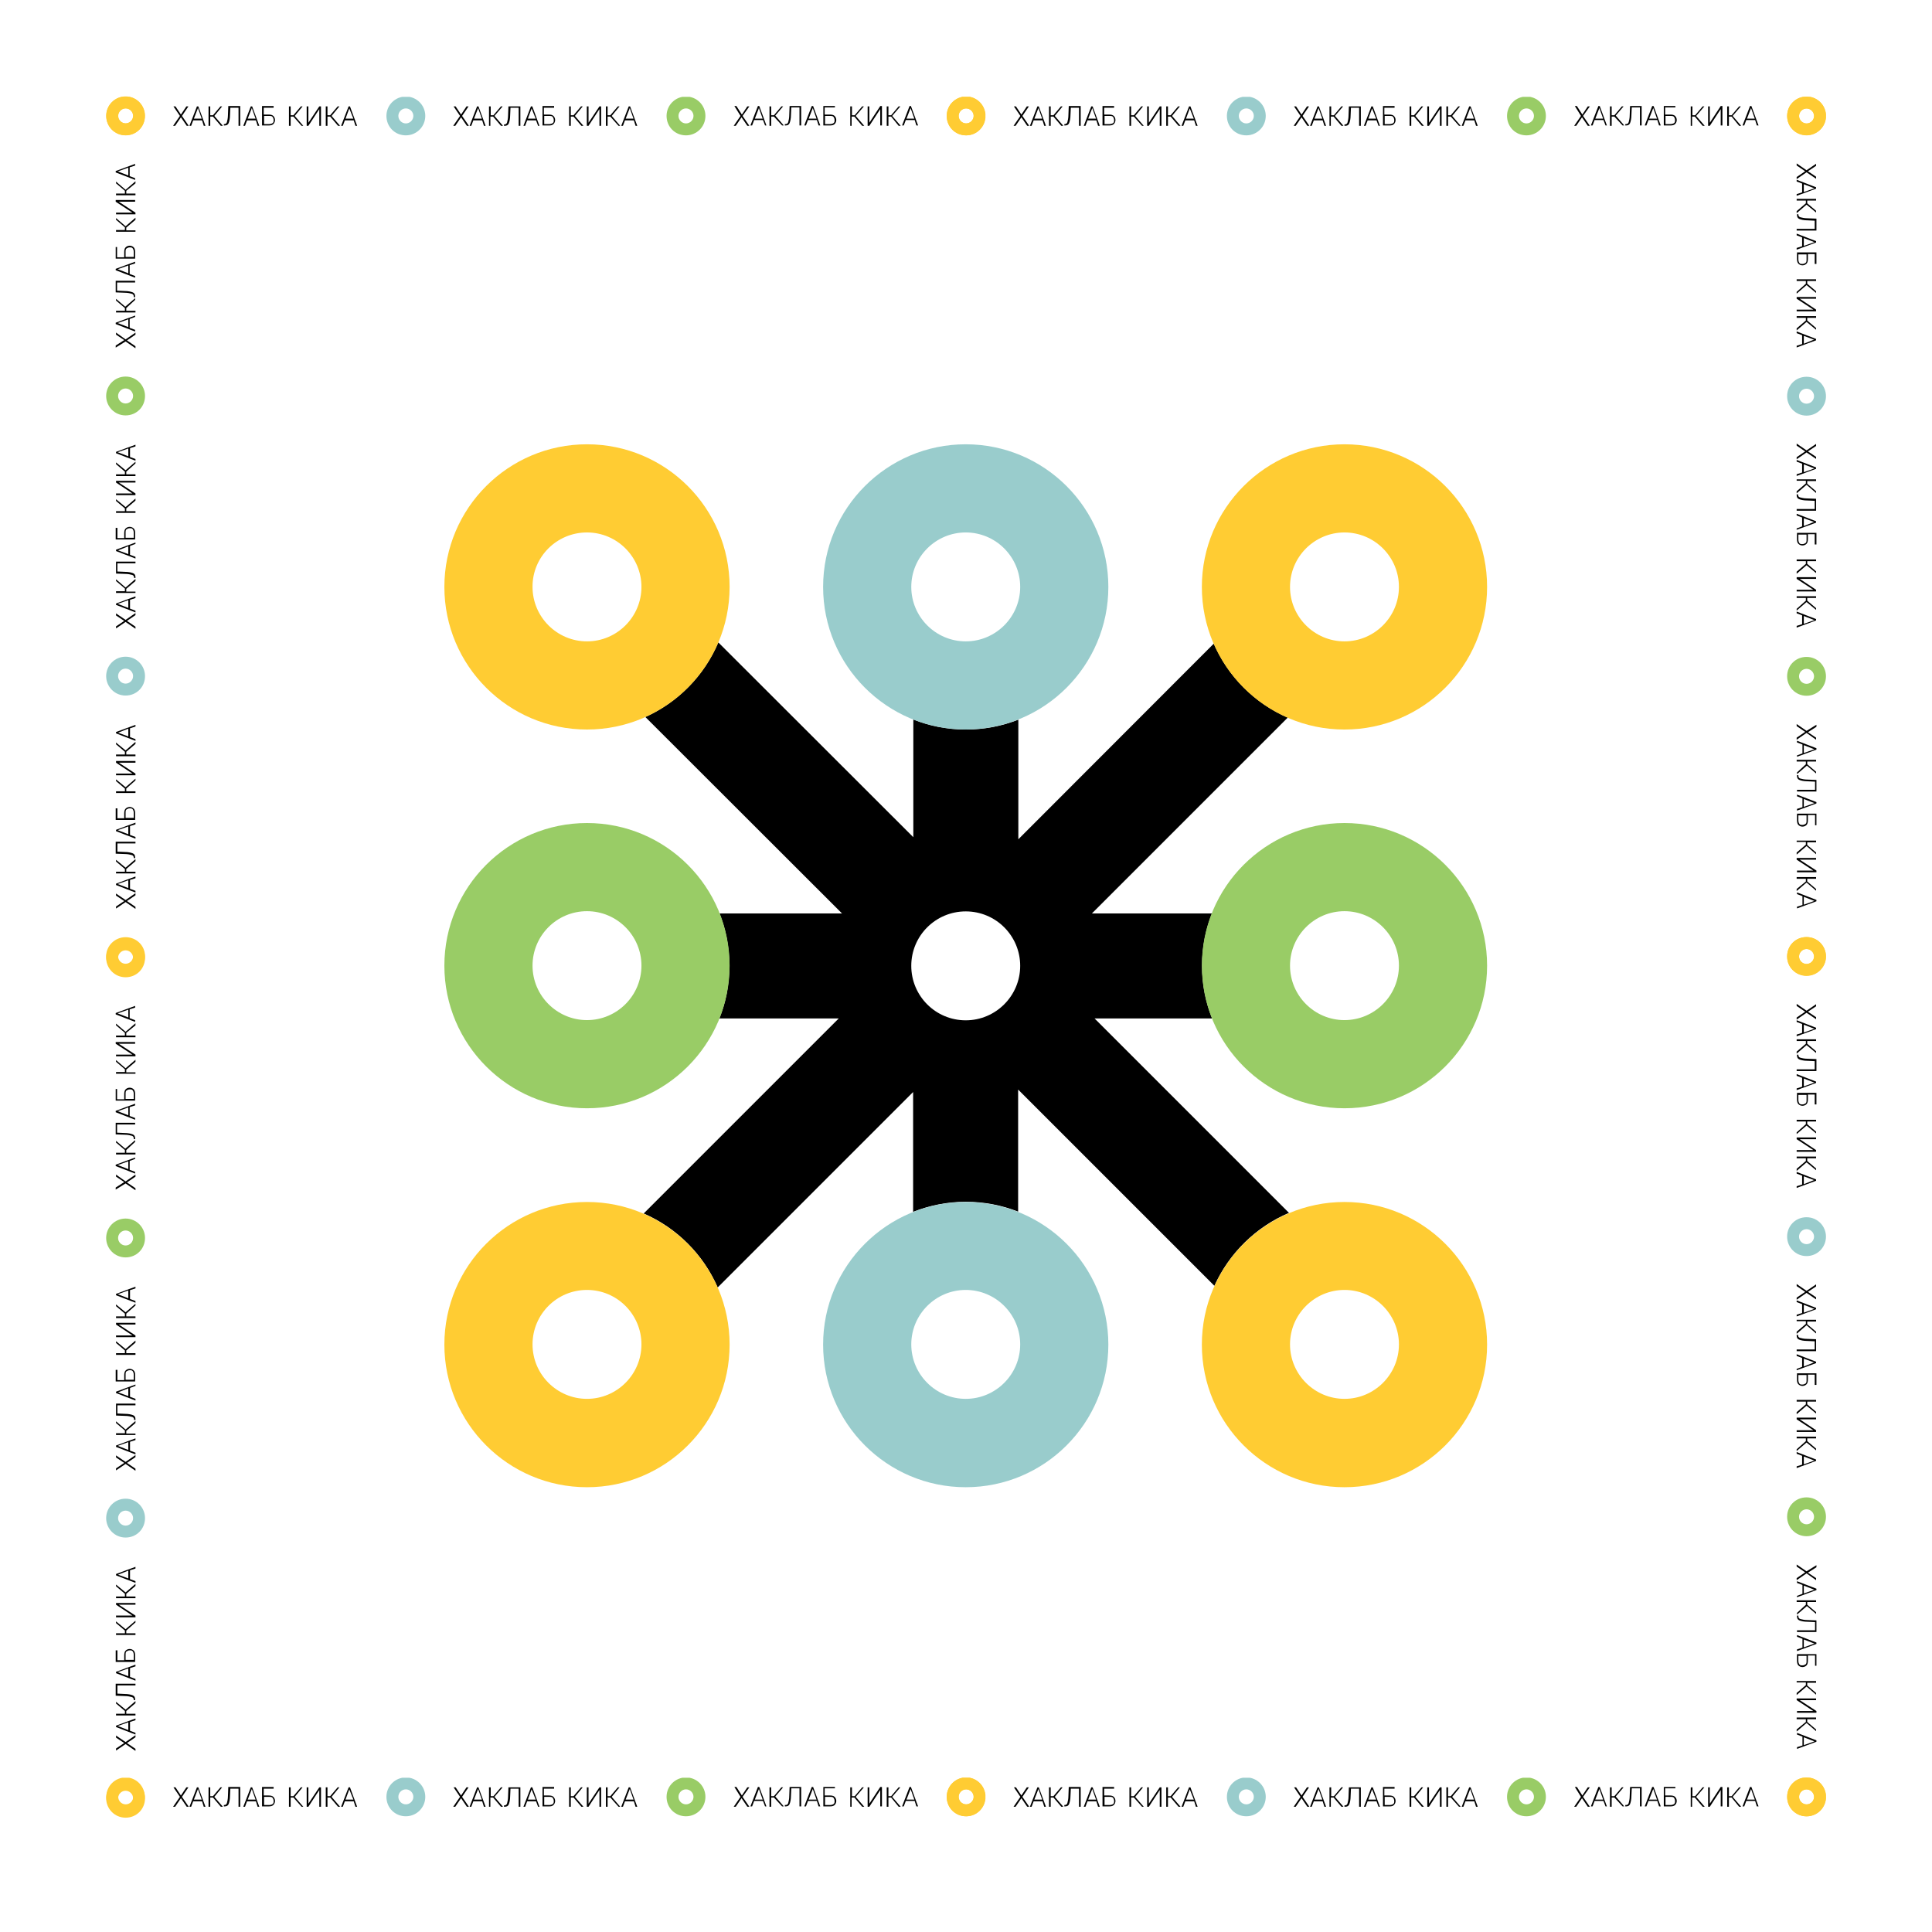 <svg version="1.1" id="svg2" xmlns:svg="http://www.w3.org/2000/svg" xmlns="http://www.w3.org/2000/svg" xmlns:xlink="http://www.w3.org/1999/xlink" x="0" y="0" viewBox="0 0 566.9 566.9" xml:space="preserve"><style type="text/css">
	.st0{fill:#99CCCC;}
	.st1{fill:#99CC66;}
	.st2{fill:#FFCC33;}
</style><symbol id="линија" viewBox="-123.3 -5.7 258 11.3"><path id="krug_23_" class="st0" d="M-35.4 2.2c1.2 0 2.2-1 2.2-2.2s-1-2.2-2.2-2.2c-1.2 0-2.2 1-2.2 2.2S-36.6 2.2-35.4 2.2M-35.4 5.7c-3.1 0-5.7-2.5-5.7-5.7s2.5-5.7 5.7-5.7c3.1 0 5.7 2.5 5.7 5.7S-32.3 5.7-35.4 5.7L-35.4 5.7z"/><path id="krug_22_" class="st1" d="M46.8 2.2c1.2 0 2.2-1 2.2-2.2s-1-2.2-2.2-2.2c-1.2 0-2.2 1-2.2 2.2S45.6 2.2 46.8 2.2M46.8 5.7c-3.1 0-5.7-2.5-5.7-5.7s2.5-5.7 5.7-5.7c3.1 0 5.7 2.5 5.7 5.7S49.9 5.7 46.8 5.7L46.8 5.7z"/><path id="krug_17_" class="st2" d="M-117.6 2.2c1.2 0 2.2-1 2.2-2.2s-1-2.2-2.2-2.2c-1.2 0-2.2 1-2.2 2.2S-118.8 2.2-117.6 2.2M-117.6 5.7c-3.1 0-5.7-2.5-5.7-5.7s2.5-5.7 5.7-5.7S-112-3.1-112 0 -114.5 5.7-117.6 5.7L-117.6 5.7z"/><path id="krug_16_" class="st2" d="M129 2.2c1.2 0 2.2-1 2.2-2.2s-1-2.2-2.2-2.2c-1.2 0-2.2 1-2.2 2.2S127.8 2.2 129 2.2M129 5.7c-3.1 0-5.7-2.5-5.7-5.7s2.5-5.7 5.7-5.7c3.1 0 5.7 2.5 5.7 5.7S132.1 5.7 129 5.7L129 5.7z"/><path d="M-101.4 0.4l1.6 2.4h0.6l-1.9-2.8 2-2.9h-0.6l-1.7 2.5 -1.7-2.5h-0.6l2 2.9 -1.9 2.8h0.6L-101.4 0.4z"/><path d="M-95.2-1.3h-2.6l-0.6-1.6h-0.5l2.2 5.7h0.4l2.1-5.7h-0.5L-95.2-1.3zM-97.6-0.8h2.3l-1.1 3.1h0L-97.6-0.8z"/><path d="M-92-0.2h-0.8v-2.7h-0.5v5.7h0.5V0.2h0.8l2.2 2.6h0.5l0 0L-91.6 0l2.5-2.9 0 0h-0.6L-92-0.2z"/><path d="M-84 2.8v-5.7h-0.5v5.3h-2.4L-87 0.3c0-1.1-0.2-1.9-0.4-2.4s-0.6-0.7-1.2-0.7h-0.2v0.4h0.1c0.4 0 0.7 0.2 0.8 0.6s0.3 1.1 0.3 2.1l0.1 2.6H-84z"/><path d="M-79.4-1.3H-82l-0.6-1.6h-0.5l2.2 5.7h0.4l2.1-5.7h-0.5L-79.4-1.3zM-81.8-0.8h2.3l-1.1 3.1h0L-81.8-0.8z"/><path d="M-74.1 2.4h-3V0.4h1.4c0.6 0 1.1-0.1 1.4-0.4s0.5-0.7 0.5-1.2c0-0.5-0.2-0.9-0.5-1.2s-0.8-0.4-1.4-0.4h-1.9v5.7h3.4V2.4zM-77 0v-2.4h1.4c0.5 0 0.8 0.1 1.1 0.3s0.3 0.5 0.3 0.9c0 0.3-0.1 0.6-0.3 0.9S-75.1 0-75.6 0H-77z"/><path d="M-68.4-0.2h-0.8v-2.7h-0.5v5.7h0.5V0.2h0.8l2.2 2.6h0.5l0 0L-68 0l2.5-2.9 0 0H-66L-68.4-0.2z"/><path d="M-60.8 2.8h0.5v-5.7h-0.5V2l0 0 -3.2-4.9h-0.5v5.7h0.5V-2l0 0L-60.8 2.8z"/><path d="M-57.6-0.2h-0.8v-2.7h-0.5v5.7h0.5V0.2h0.8l2.2 2.6h0.5l0 0L-57.2 0l2.5-2.9 0 0h-0.6L-57.6-0.2z"/><path d="M-50.7-1.3h-2.6l-0.6-1.6h-0.5l2.2 5.7h0.4l2.1-5.7h-0.5L-50.7-1.3zM-53.1-0.8h2.3L-52 2.2h0L-53.1-0.8z"/><path d="M-19.2 0.4l1.6 2.4h0.6L-18.9 0l2-2.9h-0.6l-1.7 2.5 -1.7-2.5h-0.6l2 2.9 -1.9 2.8h0.6L-19.2 0.4z"/><path d="M-13-1.3h-2.6l-0.6-1.6h-0.5l2.2 5.7h0.4l2.1-5.7h-0.5L-13-1.3zM-15.4-0.8h2.3l-1.1 3.1h0L-15.4-0.8z"/><path d="M-9.8-0.2h-0.8v-2.7H-11v5.7h0.5V0.2h0.8l2.2 2.6H-7l0 0L-9.4 0l2.5-2.9 0 0h-0.6L-9.8-0.2z"/><path d="M-1.8 2.8v-5.7h-0.5v5.3h-2.4l-0.1-2.2c0-1.1-0.2-1.9-0.4-2.4s-0.6-0.7-1.2-0.7h-0.2v0.4h0.1c0.4 0 0.7 0.2 0.8 0.6s0.3 1.1 0.3 2.1l0.1 2.6H-1.8z"/><path d="M2.8-1.3H0.2l-0.6-1.6h-0.5l2.2 5.7h0.4l2.1-5.7H3.4L2.8-1.3zM0.4-0.8h2.3L1.5 2.2h0L0.4-0.8z"/><path d="M8.1 2.4h-3V0.4h1.4c0.6 0 1.1-0.1 1.4-0.4s0.5-0.7 0.5-1.2c0-0.5-0.2-0.9-0.5-1.2S7.2-2.8 6.6-2.8H4.7v5.7h3.4V2.4zM5.2 0v-2.4h1.4c0.5 0 0.8 0.1 1.1 0.3S8-1.6 8-1.2c0 0.3-0.1 0.6-0.3 0.9S7.1 0 6.6 0H5.2z"/><path d="M13.8-0.2H13v-2.7h-0.5v5.7H13V0.2h0.8l2.2 2.6h0.5l0 0L14.2 0l2.5-2.9 0 0h-0.6L13.8-0.2z"/><path d="M21.4 2.8h0.5v-5.7h-0.5V2l0 0 -3.2-4.9h-0.5v5.7h0.5V-2l0 0L21.4 2.8z"/><path d="M24.6-0.2h-0.8v-2.7h-0.5v5.7h0.5V0.2h0.8l2.2 2.6h0.5l0 0L25 0l2.5-2.9 0 0H27L24.6-0.2z"/><path d="M31.5-1.3h-2.6l-0.6-1.6h-0.5L30 2.8h0.4l2.1-5.7h-0.5L31.5-1.3zM29.1-0.8h2.3l-1.1 3.1h0L29.1-0.8z"/><path d="M63.2 0.4l1.6 2.4h0.6L63.4 0l2-2.9h-0.6l-1.7 2.5 -1.7-2.5h-0.6l2 2.9L61 2.9h0.6L63.2 0.4z"/><path d="M69.4-1.2h-2.6l-0.6-1.6h-0.5l2.2 5.7h0.4l2.1-5.7H70L69.4-1.2zM67-0.8h2.3l-1.1 3.1h0L67-0.8z"/><path d="M72.6-0.2h-0.8v-2.7h-0.5v5.7h0.5V0.2h0.8l2.2 2.6h0.5l0 0L73 0.1l2.5-2.9 0 0H75L72.6-0.2z"/><path d="M80.6 2.9v-5.7h-0.5v5.3h-2.4l-0.1-2.2c0-1.1-0.2-1.9-0.4-2.4S76.6-2.8 76-2.8h-0.2v0.4H76c0.4 0 0.7 0.2 0.8 0.6s0.3 1.1 0.3 2.1l0.1 2.6H80.6z"/><path d="M85.2-1.2h-2.6L82-2.8h-0.5l2.2 5.7h0.4l2.1-5.7h-0.5L85.2-1.2zM82.8-0.8h2.3l-1.1 3.1h0L82.8-0.8z"/><path d="M90.5 2.5h-3V0.4H89c0.6 0 1.1-0.1 1.4-0.4s0.5-0.7 0.5-1.2c0-0.5-0.2-0.9-0.5-1.2S89.6-2.8 89-2.8h-1.9v5.7h3.4V2.5zM87.6 0v-2.4H89c0.5 0 0.8 0.1 1.1 0.3s0.3 0.5 0.3 0.9c0 0.3-0.1 0.6-0.3 0.9S89.5 0 89 0H87.6z"/><path d="M96.2-0.2h-0.8v-2.7H95v5.7h0.5V0.2h0.8l2.2 2.6H99l0 0 -2.4-2.8 2.5-2.9 0 0h-0.6L96.2-0.2z"/><path d="M103.8 2.9h0.5v-5.7h-0.5V2l0 0 -3.2-4.9h-0.5v5.7h0.5V-2l0 0L103.8 2.9z"/><path d="M107-0.2h-0.8v-2.7h-0.5v5.7h0.5V0.2h0.8l2.2 2.6h0.5l0 0 -2.4-2.8 2.5-2.9 0 0h-0.6L107-0.2z"/><path d="M113.9-1.2h-2.6l-0.6-1.6h-0.5l2.2 5.7h0.4l2.1-5.7h-0.5L113.9-1.2zM111.5-0.8h2.3l-1.1 3.1h0L111.5-0.8z"/></symbol><symbol id="линија_23" viewBox="-129 -5.7 258 11.3"><use xlink:href="#линија" width="258" height="11.3" id="XMLID_3_" x="-123.3" y="-5.7" transform="matrix(1 0 0 1 -5.669 8.583069e-06)"/></symbol><g id="layer1" transform="translate(0,-343.701)"><g id="Logo" transform="matrix(0.603,0,0,0.603,92.582,437.224)"><g id="simbol_3_"><path id="linii" d="M379.1 340.5h57.2c-3.2-8-4.9-16.6-4.9-25.7 0-9 1.7-17.5 4.8-25.4h-58.4l95.3-95.3c-16.1-7-29-19.9-36-36l-95.1 95.2v-58.2c-7.9 3.1-16.5 4.8-25.5 4.8 -9 0-17.7-1.7-25.6-4.9v57.3L196 157.5c-6.8 16.1-19.5 29.1-35.5 36.3l95.7 95.6h-59.6c3.1 7.9 4.8 16.4 4.8 25.4 0 9.1-1.7 17.8-4.9 25.7h58.1l-94.9 94.9c16.1 7 29 19.9 36 36l95.1-95.1v58.3c7.9-3.1 16.6-4.9 25.6-4.9 9 0 17.6 1.7 25.5 4.8v-59.4l95.5 95.5c7.2-15.9 20.2-28.7 36.3-35.5L379.1 340.5zM316.4 341.4c-14.7 0-26.5-11.9-26.5-26.5 0-14.7 11.9-26.5 26.5-26.5 14.7 0 26.5 11.9 26.5 26.5C342.9 329.5 331 341.4 316.4 341.4z"/><path id="krug" class="st2" d="M132.1 104c14.6 0 26.5 11.9 26.5 26.5 0 14.6-11.9 26.5-26.5 26.5 -14.6 0-26.5-11.9-26.5-26.5C105.5 115.9 117.4 104 132.1 104M132.1 61.1c-38.3 0-69.4 31.1-69.4 69.4s31.1 69.4 69.4 69.4 69.4-31.1 69.4-69.4S170.4 61.1 132.1 61.1L132.1 61.1z"/><path id="krug_1_" class="st1" d="M132.1 288.3c14.6 0 26.5 11.9 26.5 26.5s-11.9 26.5-26.5 26.5c-14.6 0-26.5-11.9-26.5-26.5S117.4 288.3 132.1 288.3M132.1 245.4c-38.3 0-69.4 31.1-69.4 69.4s31.1 69.4 69.4 69.4 69.4-31.1 69.4-69.4S170.4 245.4 132.1 245.4L132.1 245.4z"/><path id="krug_2_" class="st1" d="M500.7 288.3c14.6 0 26.5 11.9 26.5 26.5s-11.9 26.5-26.5 26.5 -26.5-11.9-26.5-26.5S486.1 288.3 500.7 288.3M500.7 245.4c-38.3 0-69.4 31.1-69.4 69.4s31.1 69.4 69.4 69.4 69.4-31.1 69.4-69.4S539 245.4 500.7 245.4L500.7 245.4z"/><path id="krug_3_" class="st2" d="M132.1 472.6c14.6 0 26.5 11.9 26.5 26.5s-11.9 26.5-26.5 26.5c-14.6 0-26.5-11.9-26.5-26.5S117.4 472.6 132.1 472.6M132.1 429.8c-38.3 0-69.4 31.1-69.4 69.4s31.1 69.4 69.4 69.4 69.4-31.1 69.4-69.4S170.4 429.8 132.1 429.8L132.1 429.8z"/><path id="krug_4_" class="st0" d="M316.4 472.6c14.6 0 26.5 11.9 26.5 26.5s-11.9 26.5-26.5 26.5 -26.5-11.9-26.5-26.5S301.8 472.6 316.4 472.6M316.4 429.8c-38.3 0-69.4 31.1-69.4 69.4s31.1 69.4 69.4 69.4 69.4-31.1 69.4-69.4S354.7 429.8 316.4 429.8L316.4 429.8 316.4 429.8z"/><path id="krug_5_" class="st2" d="M500.7 472.6c14.6 0 26.5 11.9 26.5 26.5s-11.9 26.5-26.5 26.5 -26.5-11.9-26.5-26.5S486.1 472.6 500.7 472.6M500.7 429.8c-38.3 0-69.4 31.1-69.4 69.4s31.1 69.4 69.4 69.4 69.4-31.1 69.4-69.4S539 429.8 500.7 429.8L500.7 429.8z"/><path id="krug_6_" class="st0" d="M316.4 104c14.6 0 26.5 11.9 26.5 26.5 0 14.6-11.9 26.5-26.5 26.5s-26.5-11.9-26.5-26.5C289.9 115.9 301.8 104 316.4 104M316.4 61.1c-38.3 0-69.4 31.1-69.4 69.4s31.1 69.4 69.4 69.4 69.4-31.1 69.4-69.4S354.7 61.1 316.4 61.1L316.4 61.1 316.4 61.1z"/><path id="krug_7_" class="st2" d="M500.7 104c14.6 0 26.5 11.9 26.5 26.5 0 14.6-11.9 26.5-26.5 26.5s-26.5-11.9-26.5-26.5C474.2 115.9 486.1 104 500.7 104M500.7 61.1c-38.3 0-69.4 31.1-69.4 69.4s31.1 69.4 69.4 69.4 69.4-31.1 69.4-69.4S539 61.1 500.7 61.1L500.7 61.1z"/></g></g></g><use xlink:href="#линија_23" width="258" height="11.3" x="-129" y="-5.7" transform="matrix(1 0 0 -1 160.157 34.016)"/><use xlink:href="#линија_23" width="258" height="11.3" x="-129" y="-5.7" transform="matrix(6.123234e-17 -1 -1 -6.123234e-17 36.85 157.323)"/><use xlink:href="#линија_23" width="258" height="11.3" x="-129" y="-5.7" transform="matrix(6.123234e-17 -1 -1 -6.123234e-17 36.85 404.387)"/><use xlink:href="#линија_23" width="258" height="11.3" x="-129" y="-5.7" transform="matrix(1 0 0 -1 406.772 34.016)"/><use xlink:href="#линија_23" width="258" height="11.3" x="-129" y="-5.7" transform="matrix(6.123234e-17 1 1 -6.123234e-17 530.088 157.323)"/><use xlink:href="#линија_23" width="258" height="11.3" x="-129" y="-5.7" transform="matrix(6.123234e-17 1 1 -6.123234e-17 530.088 403.937)"/><use xlink:href="#линија_23" width="258" height="11.3" x="-129" y="-5.7" transform="matrix(1 0 0 -1 160.157 527.244)"/><use xlink:href="#линија_23" width="258" height="11.3" x="-129" y="-5.7" transform="matrix(1 0 0 -1 406.772 527.244)"/></svg>